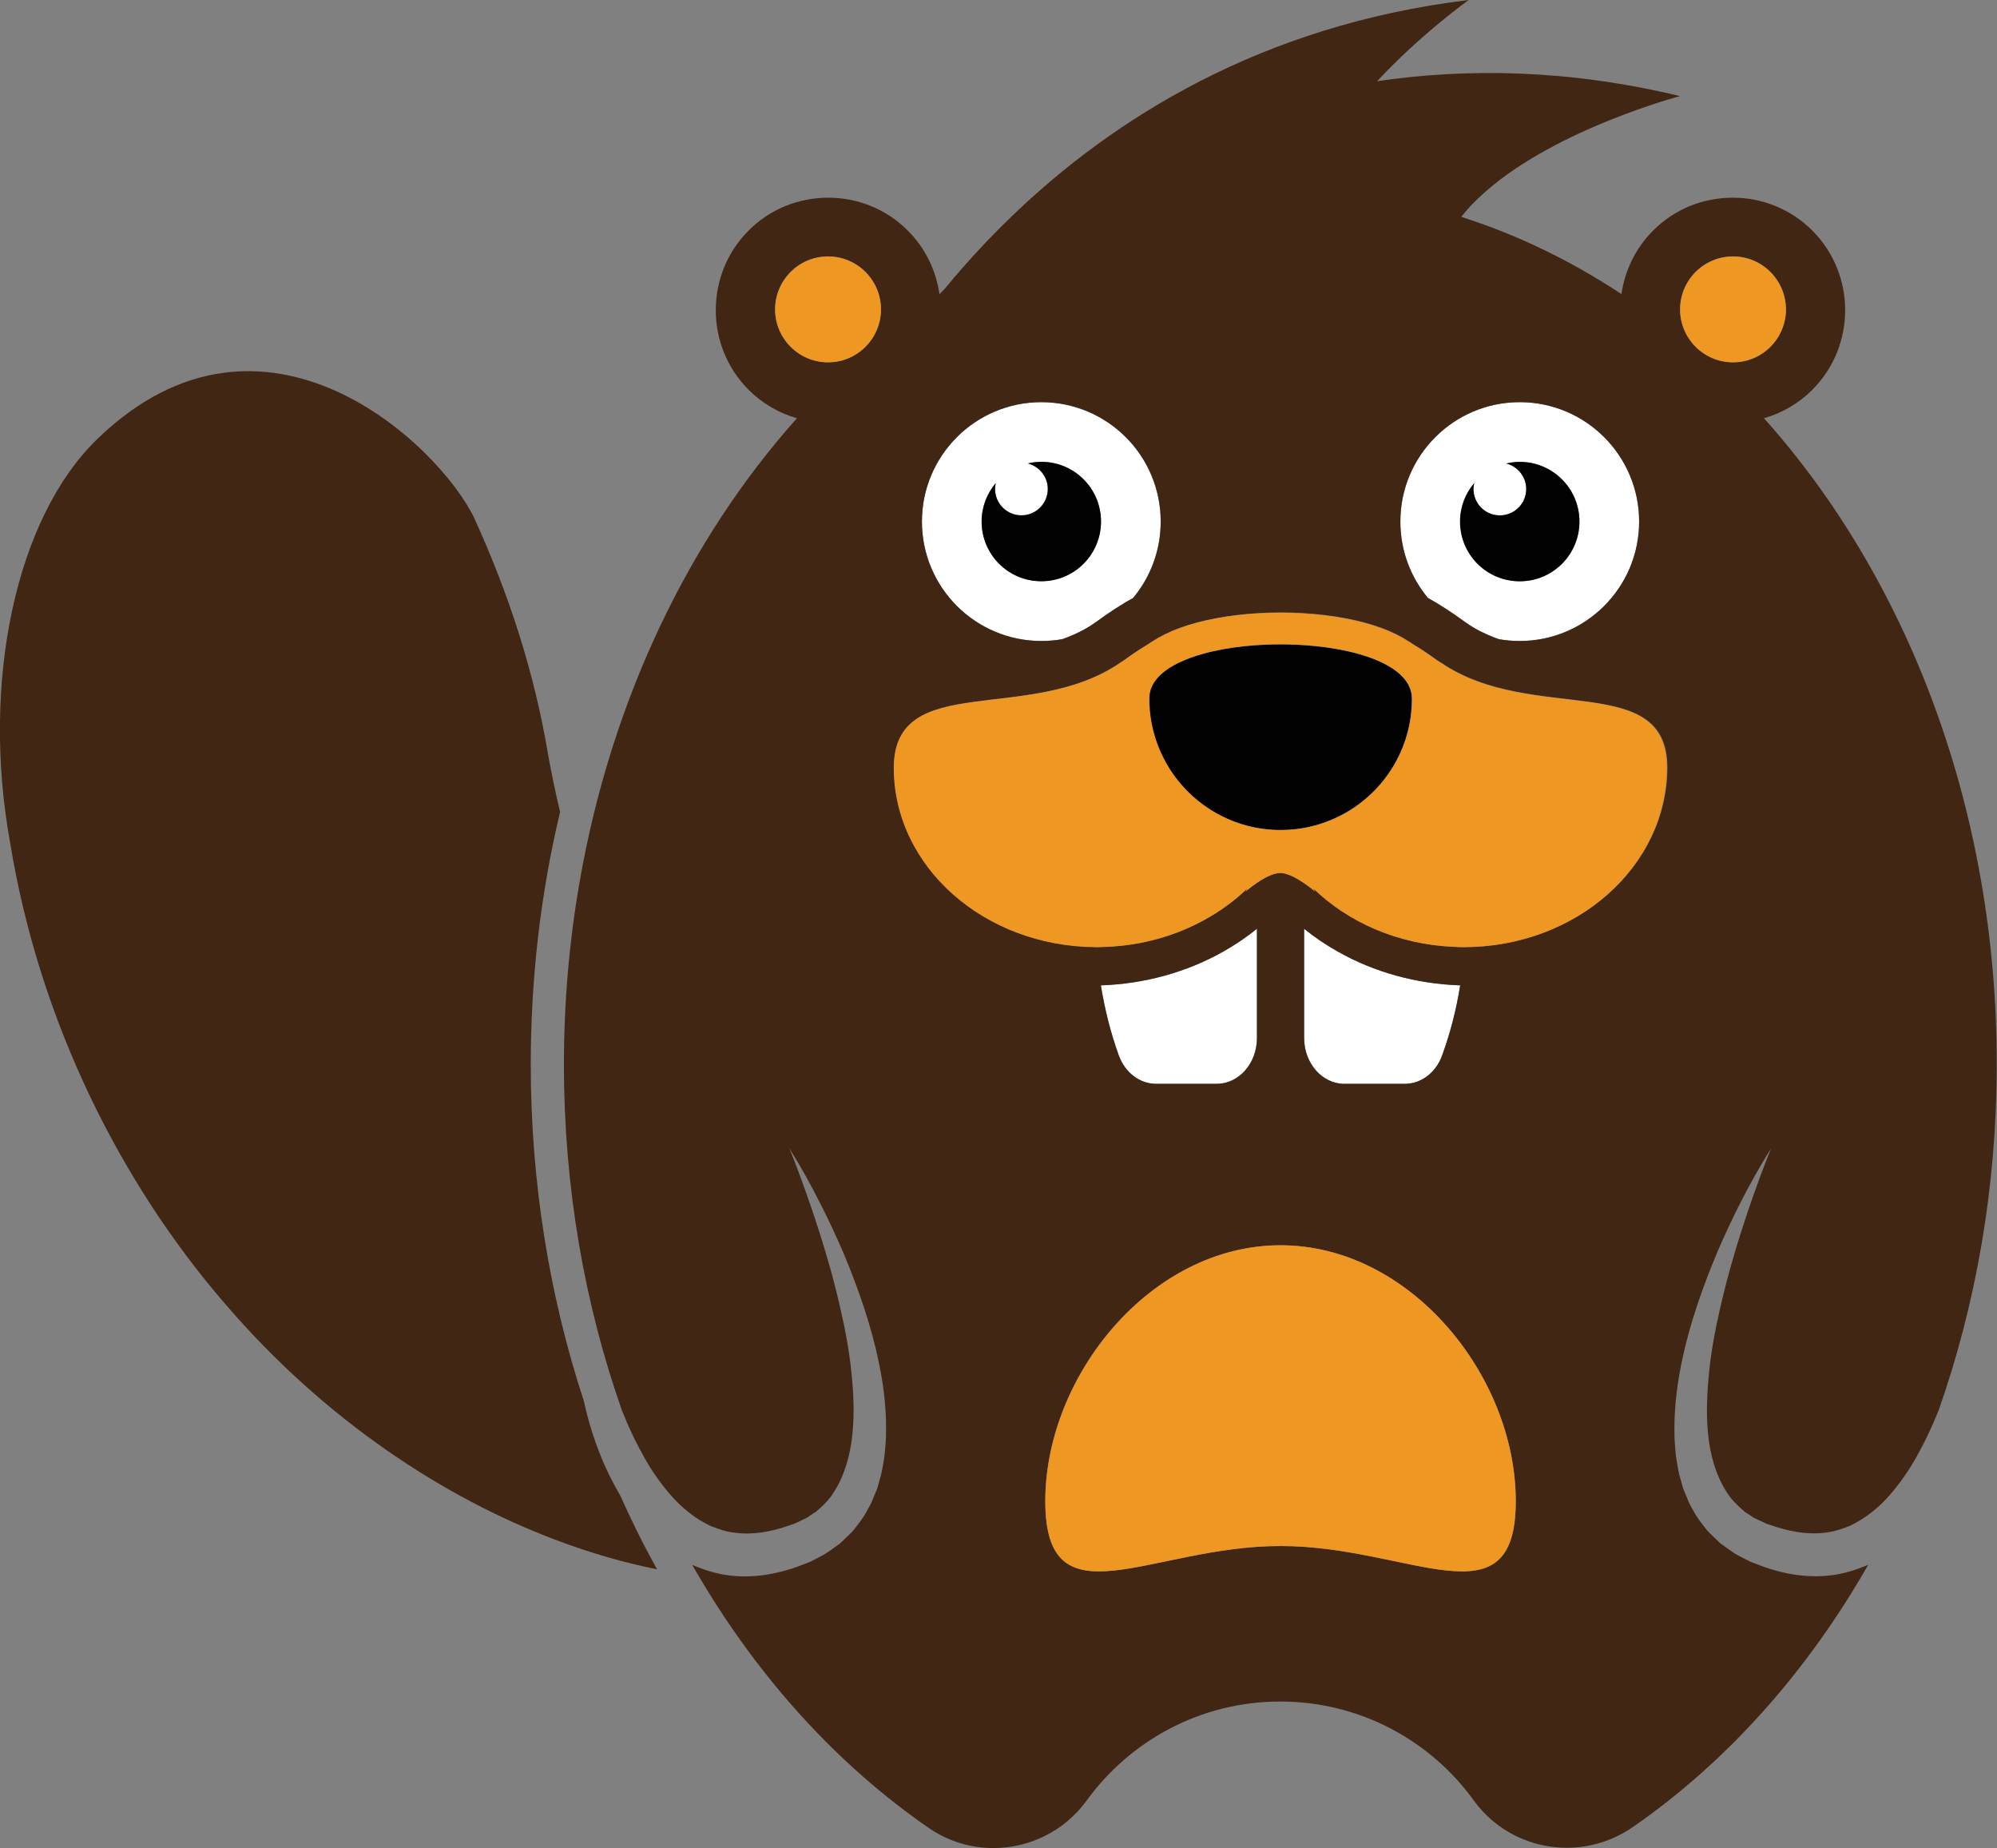 <?xml version="1.0" encoding="utf-8"?>
<!-- Generator: Adobe Illustrator 25.2.0, SVG Export Plug-In . SVG Version: 6.00 Build 0)  -->
<svg version="1.1" id="Layer_1" xmlns="http://www.w3.org/2000/svg" xmlns:xlink="http://www.w3.org/1999/xlink" x="0px" y="0px"
	 viewBox="0 0 135.49 125.36" style="enable-background:new 0 0 135.49 125.36;" xml:space="preserve">
<rect x="0" y="0" width="135.49" height="125.36" fill="#808080" stroke="none"/>
<style type="text/css">
	.st0{fill:none;}
	.st1{fill:#FFFFFF;}
	.st2{fill:#010101;}
	.st3{fill:#412614;}
	.st4{fill:#EE9722;}
</style>
<g>
	<g>
		<path class="st0" d="M98.67,64.23c0.23,0.01,0.46,0.02,0.69,0.02l0-0.01c-0.02,0-0.03,0-0.05,0
			C99.1,64.25,98.89,64.24,98.67,64.23z"/>
		<path class="st1" d="M75.91,71.6c0.42,1.16,1.42,1.92,2.53,1.92h4.1c1.51,0,2.74-1.39,2.74-3.11V63c-0.7,0.57-1.46,1.09-2.27,1.54
			c-2.5,1.42-5.36,2.2-8.32,2.3C74.96,68.51,75.37,70.11,75.91,71.6z"/>
		<path class="st1" d="M75.08,64.23c-0.21,0.01-0.42,0.02-0.64,0.02c-0.02,0-0.03,0-0.05,0c0,0,0,0.01,0,0.01
			C74.63,64.25,74.86,64.24,75.08,64.23z"/>
		<path class="st1" d="M91.21,73.52h4.1c1.1,0,2.11-0.75,2.53-1.92c0.54-1.49,0.96-3.09,1.23-4.76c-2.96-0.1-5.82-0.89-8.32-2.3
			c-0.81-0.46-1.57-0.98-2.27-1.54v7.41C88.48,72.12,89.7,73.52,91.21,73.52z"/>
		<path class="st1" d="M70.65,43.48c0.48,0,0.95-0.04,1.41-0.12c0.84-0.3,1.64-0.68,2.36-1.21c0.85-0.62,1.66-1.15,2.46-1.59
			c1.17-1.4,1.87-3.21,1.87-5.18c0-4.48-3.63-8.1-8.1-8.1c-4.47,0-8.1,3.63-8.1,8.1C62.55,39.85,66.18,43.48,70.65,43.48z
			 M67.56,32.76c-0.03,0.13-0.05,0.26-0.05,0.4c0,0.99,0.8,1.79,1.79,1.79c0.99,0,1.79-0.8,1.79-1.79c0-0.83-0.57-1.53-1.35-1.73
			c0.29-0.07,0.59-0.11,0.91-0.11c2.24,0,4.05,1.81,4.05,4.05c0,2.24-1.81,4.05-4.05,4.05c-2.24,0-4.05-1.81-4.05-4.05
			C66.6,34.38,66.96,33.47,67.56,32.76z"/>
		<path class="st1" d="M103.11,27.28c-4.47,0-8.1,3.63-8.1,8.1c0,1.97,0.7,3.77,1.87,5.18c0.79,0.44,1.61,0.97,2.46,1.59
			c0.72,0.53,1.52,0.92,2.36,1.21c0.46,0.08,0.93,0.12,1.41,0.12c4.47,0,8.1-3.63,8.1-8.1C111.21,30.9,107.58,27.28,103.11,27.28z
			 M103.11,39.43c-2.24,0-4.05-1.81-4.05-4.05c0-1,0.36-1.91,0.96-2.61c-0.03,0.13-0.05,0.26-0.05,0.4c0,0.99,0.8,1.79,1.79,1.79
			c0.99,0,1.79-0.8,1.79-1.79c0-0.83-0.57-1.53-1.35-1.73c0.29-0.07,0.59-0.11,0.91-0.11c2.24,0,4.05,1.81,4.05,4.05
			C107.16,37.62,105.34,39.43,103.11,39.43z"/>
		<path class="st2" d="M70.65,39.43c2.24,0,4.05-1.81,4.05-4.05c0-2.24-1.81-4.05-4.05-4.05c-0.31,0-0.61,0.04-0.91,0.11
			c0.77,0.2,1.35,0.9,1.35,1.73c0,0.99-0.8,1.79-1.79,1.79c-0.99,0-1.79-0.8-1.79-1.79c0-0.14,0.02-0.27,0.05-0.4
			c-0.6,0.71-0.96,1.62-0.96,2.61C66.6,37.62,68.41,39.43,70.65,39.43z"/>
		<path class="st2" d="M103.11,31.33c-0.31,0-0.61,0.04-0.91,0.11c0.77,0.2,1.35,0.9,1.35,1.73c0,0.99-0.8,1.79-1.79,1.79
			c-0.99,0-1.79-0.8-1.79-1.79c0-0.14,0.02-0.27,0.05-0.4c-0.6,0.71-0.96,1.62-0.96,2.61c0,2.24,1.81,4.05,4.05,4.05
			c2.24,0,4.05-1.81,4.05-4.05C107.16,33.14,105.34,31.33,103.11,31.33z"/>
		<g>
			<path class="st3" d="M42.08,101.44c-0.6-1.02-1.06-1.99-1.4-2.87c-0.37-0.94-0.63-1.78-0.81-2.47c-0.11-0.41-0.19-0.76-0.26-1.07
				c-2.37-7.22-3.6-14.97-3.6-22.82c0-5.87,0.67-11.6,1.99-17.13c-0.31-1.31-0.59-2.63-0.83-3.99c-0.94-5.58-2.66-10.81-4.98-15.92
				c-2.37-4.98-14.28-16.33-25.59-5.39c-5.52,5.34-7.9,16.47-5.91,27.4c2.02,12.33,7.63,23.2,14.52,31.19
				c6.9,8.07,15.06,13.28,22.45,16.07c2.4,0.91,4.72,1.57,6.92,2.01c-0.52-0.94-1.02-1.89-1.5-2.87
				C42.74,102.89,42.41,102.17,42.08,101.44z"/>
			<path class="st3" d="M119.68,28.37c1.2-0.34,2.34-0.99,3.28-1.93c2.97-2.97,2.97-7.83,0-10.8c-1.49-1.49-3.44-2.23-5.4-2.23
				c-1.96,0-3.92,0.74-5.4,2.23c-1.21,1.21-1.92,2.73-2.15,4.31c-3.4-2.25-7.04-4.02-10.87-5.24c0.25-0.31,0.51-0.62,0.8-0.91
				c0.29-0.3,0.61-0.6,0.94-0.88c4.85-4.22,13.1-6.4,13.1-6.4c-7.55-1.82-14.44-1.91-20.55-1.01C96.45,2.27,99.65,0,99.65,0
				C85.53,1.7,75.48,8.11,68.73,14.59c-0.88,0.84-1.71,1.69-2.48,2.53c-0.78,0.84-1.5,1.68-2.17,2.49
				c-0.22,0.22-0.34,0.34-0.34,0.34c-0.23-1.58-0.94-3.1-2.15-4.31c-1.48-1.49-3.44-2.23-5.4-2.23c-1.96,0-3.92,0.74-5.4,2.23
				c-2.97,2.97-2.97,7.83,0,10.8c0.94,0.94,2.08,1.59,3.28,1.93c-7.33,8.2-12.59,19.1-14.74,31.42c-0.7,4.01-1.07,8.16-1.07,12.42
				c0,8.33,1.4,16.25,3.93,23.45c0.22,0.55,0.49,1.19,0.83,1.89c0.41,0.81,0.87,1.71,1.49,2.59c0.62,0.88,1.34,1.77,2.25,2.47
				c0.44,0.36,0.93,0.65,1.45,0.9c0.53,0.21,1.07,0.4,1.66,0.46c1.17,0.16,2.46-0.05,3.75-0.52l0.12-0.04l0.06-0.02l0.03-0.01
				l0.01,0l0.2-0.09l0.53-0.25c0.21-0.08,0.27-0.16,0.4-0.24c0.11-0.08,0.23-0.15,0.35-0.22c0.47-0.4,0.94-0.83,1.27-1.39
				c0.7-1.08,1.09-2.45,1.24-3.87c0.15-1.42,0.08-2.88-0.07-4.29c-0.15-1.42-0.4-2.79-0.7-4.08c-0.02-0.09-0.04-0.18-0.06-0.27
				c-0.27-1.19-0.57-2.33-0.88-3.37c-0.65-2.24-1.31-4.09-1.78-5.38c-0.47-1.29-0.78-2.02-0.78-2.02s0.43,0.66,1.11,1.87
				c0.67,1.21,1.58,2.96,2.53,5.15c0.79,1.9,1.63,4.11,2.23,6.6c0.09,0.4,0.18,0.8,0.26,1.21c0.3,1.49,0.47,3.08,0.42,4.75
				c-0.01,0.42-0.06,0.84-0.1,1.26c-0.07,0.42-0.13,0.85-0.23,1.28l-0.18,0.64l-0.09,0.32l-0.13,0.31l-0.26,0.63
				c-0.1,0.21-0.22,0.4-0.33,0.61c-0.21,0.41-0.51,0.78-0.8,1.15c-0.14,0.19-0.31,0.35-0.48,0.51l-0.51,0.49l-0.61,0.44
				c-0.2,0.13-0.44,0.31-0.59,0.38l-0.52,0.27l-0.26,0.13l-0.1,0.05l-0.02,0.01l-0.04,0.01l-0.07,0.03l-0.15,0.06
				c-1.58,0.64-3.37,1.02-5.13,0.8c-0.88-0.1-1.72-0.37-2.5-0.7c-0.02-0.01-0.03-0.02-0.05-0.03c0.15,0.27,0.31,0.54,0.47,0.81
				c4.12,6.97,9.44,12.81,15.59,17.05c1.34,0.92,2.86,1.36,4.38,1.36c2.42,0,4.81-1.13,6.33-3.23c2.95-4.06,7.73-6.71,13.13-6.71
				c5.4,0,10.19,2.64,13.13,6.71c1.52,2.1,3.9,3.21,6.31,3.21c1.55,0,3.12-0.46,4.49-1.41c6.35-4.4,11.81-10.5,15.97-17.8
				c-0.02,0.01-0.03,0.02-0.05,0.03c-0.78,0.33-1.62,0.6-2.5,0.7c-1.76,0.22-3.55-0.16-5.13-0.8l-0.15-0.06l-0.08-0.03l-0.04-0.01
				l-0.02-0.01l-0.1-0.05l-0.26-0.13l-0.52-0.27c-0.16-0.07-0.39-0.25-0.59-0.38l-0.61-0.44l-0.51-0.49
				c-0.17-0.17-0.35-0.32-0.48-0.51c-0.29-0.37-0.59-0.74-0.8-1.15c-0.11-0.2-0.24-0.4-0.33-0.61l-0.26-0.63l-0.13-0.31l-0.09-0.32
				l-0.18-0.64c-0.1-0.43-0.16-0.86-0.23-1.28c-0.03-0.42-0.08-0.85-0.09-1.26c-0.05-1.66,0.13-3.25,0.42-4.75
				c0.59-2.99,1.57-5.61,2.49-7.81c0.94-2.19,1.85-3.94,2.53-5.15c0.68-1.2,1.11-1.87,1.11-1.87s-0.3,0.73-0.78,2.02
				c-0.47,1.29-1.13,3.14-1.78,5.38c-0.33,1.12-0.65,2.34-0.94,3.64c-0.3,1.29-0.55,2.67-0.7,4.08c-0.14,1.41-0.22,2.87-0.07,4.29
				c0.14,1.42,0.54,2.79,1.24,3.87c0.33,0.56,0.8,0.98,1.27,1.39c0.12,0.07,0.24,0.15,0.35,0.22c0.13,0.08,0.19,0.16,0.4,0.24
				l0.53,0.25l0.2,0.09l0.01,0l0.03,0.01l0.06,0.02l0.12,0.04c1.29,0.46,2.59,0.68,3.75,0.52c0.59-0.06,1.14-0.25,1.66-0.46
				c0.51-0.25,1-0.54,1.45-0.9c0.91-0.69,1.63-1.59,2.25-2.47c0.62-0.88,1.09-1.78,1.49-2.59c0.34-0.69,0.6-1.32,0.83-1.87
				c2.53-7.2,3.94-15.13,3.94-23.46C135.49,54.85,129.4,39.23,119.68,28.37z M56.18,24.57c-1.98,0-3.59-1.61-3.59-3.59
				c0-1.98,1.61-3.59,3.59-3.59s3.59,1.61,3.59,3.59C59.77,22.97,58.16,24.57,56.18,24.57z M103.11,43.48
				c-0.48,0-0.95-0.04-1.41-0.12c-0.84-0.3-1.64-0.68-2.36-1.21c-0.85-0.62-1.67-1.15-2.46-1.59c-1.17-1.4-1.87-3.21-1.87-5.18
				c0-4.48,3.63-8.1,8.1-8.1c4.47,0,8.1,3.63,8.1,8.1C111.21,39.85,107.58,43.48,103.11,43.48z M78.75,35.38
				c0,1.97-0.7,3.77-1.87,5.18c-0.79,0.44-1.61,0.97-2.46,1.59c-0.72,0.53-1.52,0.92-2.36,1.21c-0.46,0.08-0.93,0.12-1.41,0.12
				c-4.47,0-8.1-3.63-8.1-8.1c0-4.48,3.63-8.1,8.1-8.1C75.12,27.28,78.75,30.9,78.75,35.38z M88.48,70.41V63
				c0.7,0.57,1.46,1.09,2.27,1.54c2.5,1.42,5.36,2.2,8.32,2.3c-0.27,1.67-0.68,3.27-1.23,4.76c-0.42,1.16-1.42,1.92-2.53,1.92h-4.1
				C89.7,73.52,88.48,72.12,88.48,70.41z M85.28,63v7.41c0,1.72-1.22,3.11-2.74,3.11h-4.1c-1.1,0-2.1-0.75-2.53-1.92
				c-0.54-1.49-0.95-3.09-1.22-4.76c2.96-0.1,5.82-0.89,8.32-2.3C83.82,64.08,84.57,63.57,85.28,63z M86.88,104.87
				c-8.81,0-15.96,5.45-15.96-3.04c0-8.49,7.14-17.36,15.96-17.36c8.81,0,15.96,8.87,15.96,17.36
				C102.84,110.32,95.69,104.87,86.88,104.87z M99.36,64.24L99.36,64.24c-0.23,0-0.46,0-0.69-0.02c-3.79-0.15-7.17-1.65-9.56-3.97
				l0.13,0.22c0,0-0.32-0.29-0.76-0.58c-0.48-0.33-1.11-0.68-1.6-0.68c-0.49,0-1.12,0.35-1.6,0.68c-0.44,0.3-0.76,0.58-0.76,0.58
				l0.13-0.22c-0.86,0.84-1.85,1.56-2.95,2.16c-1.94,1.06-4.19,1.71-6.61,1.81c-0.23,0.01-0.46,0.02-0.69,0.02c0,0,0,0,0-0.01
				c-0.02,0-0.04,0-0.06,0c-7.57-0.05-13.68-5.48-13.68-12.16c0-6.61,9.18-2.92,15.32-7.1c0.1-0.07,0.2-0.12,0.29-0.19
				c0.54-0.4,1.07-0.75,1.57-1.05c0.1-0.07,0.21-0.14,0.32-0.21c0.51-0.33,1.11-0.64,1.86-0.92c1.47-0.54,3.32-0.89,5.32-1.01
				c0.51-0.03,1.03-0.05,1.55-0.05c0.53,0,1.04,0.02,1.55,0.05c2,0.12,3.84,0.46,5.32,1.01c0.74,0.27,1.35,0.59,1.86,0.92
				c0.11,0.07,0.22,0.14,0.32,0.21c0.5,0.3,1.02,0.65,1.57,1.05c0.09,0.07,0.2,0.12,0.29,0.18c6.15,4.18,15.33,0.49,15.33,7.1
				C113.11,58.78,106.96,64.22,99.36,64.24z M117.58,24.57c-1.98,0-3.59-1.61-3.59-3.59c0-1.98,1.61-3.59,3.59-3.59
				c1.98,0,3.59,1.61,3.59,3.59C121.16,22.97,119.56,24.57,117.58,24.57z"/>
		</g>
		<path class="st2" d="M86.88,56.31c3.2,0,6.01-1.69,7.58-4.22c0.85-1.36,1.33-2.97,1.33-4.69c0-2.29-3.85-3.51-7.98-3.67
			c-0.31-0.01-0.62-0.02-0.94-0.02c-0.31,0-0.63,0.01-0.94,0.02c-4.12,0.16-7.98,1.38-7.98,3.67c0,1.72,0.49,3.33,1.33,4.69
			C80.87,54.62,83.68,56.31,86.88,56.31z"/>
		<g>
			<path class="st4" d="M86.88,84.47c-8.81,0-15.96,8.87-15.96,17.36c0,8.49,7.14,3.04,15.96,3.04c8.81,0,15.96,5.45,15.96-3.04
				C102.84,93.34,95.69,84.47,86.88,84.47z"/>
			<path class="st4" d="M97.78,44.98c-0.1-0.07-0.2-0.12-0.29-0.18c-0.55-0.4-1.07-0.75-1.57-1.05c-0.1-0.07-0.21-0.14-0.32-0.21
				c-0.51-0.33-1.11-0.64-1.86-0.92c-1.47-0.54-3.32-0.89-5.32-1.01c-0.51-0.03-1.03-0.05-1.55-0.05c-0.53,0-1.04,0.02-1.55,0.05
				c-1.99,0.12-3.84,0.46-5.32,1.01c-0.74,0.27-1.35,0.59-1.86,0.92c-0.11,0.07-0.22,0.14-0.32,0.21c-0.5,0.3-1.02,0.65-1.57,1.05
				c-0.09,0.07-0.2,0.12-0.29,0.19c-6.15,4.18-15.32,0.49-15.32,7.1c0,6.69,6.12,12.11,13.68,12.16c0.02,0,0.04,0,0.06,0
				c0.02,0,0.03,0,0.05,0c0.21,0,0.43-0.01,0.64-0.02c2.42-0.1,4.68-0.75,6.61-1.81c1.09-0.6,2.09-1.32,2.95-2.16l-0.13,0.22
				c0,0,0.32-0.28,0.76-0.58c0.48-0.33,1.11-0.68,1.6-0.68c0.49,0,1.11,0.35,1.6,0.68c0.44,0.3,0.76,0.58,0.76,0.58l-0.13-0.22
				c2.39,2.32,5.77,3.81,9.56,3.97c0.21,0.01,0.42,0.02,0.64,0.02c0.02,0,0.03,0,0.05,0c7.6-0.02,13.75-5.46,13.75-12.17
				C113.11,45.46,103.93,49.16,97.78,44.98z M85.94,43.72c0.31-0.01,0.62-0.02,0.94-0.02c0.31,0,0.63,0.01,0.94,0.02
				c4.12,0.16,7.98,1.38,7.98,3.67c0,1.72-0.49,3.33-1.33,4.69c-1.57,2.53-4.38,4.22-7.58,4.22c-3.2,0-6.01-1.69-7.58-4.23
				c-0.84-1.36-1.33-2.97-1.33-4.69C77.97,45.11,81.82,43.88,85.94,43.72z"/>
			<path class="st4" d="M56.18,17.4c-1.98,0-3.59,1.61-3.59,3.59c0,1.98,1.61,3.59,3.59,3.59s3.59-1.61,3.59-3.59
				C59.77,19.01,58.16,17.4,56.18,17.4z"/>
			<path class="st4" d="M117.58,17.4c-1.98,0-3.59,1.61-3.59,3.59c0,1.98,1.61,3.59,3.59,3.59c1.98,0,3.59-1.61,3.59-3.59
				C121.16,19.01,119.56,17.4,117.58,17.4z"/>
		</g>
	</g>
</g>
</svg>
